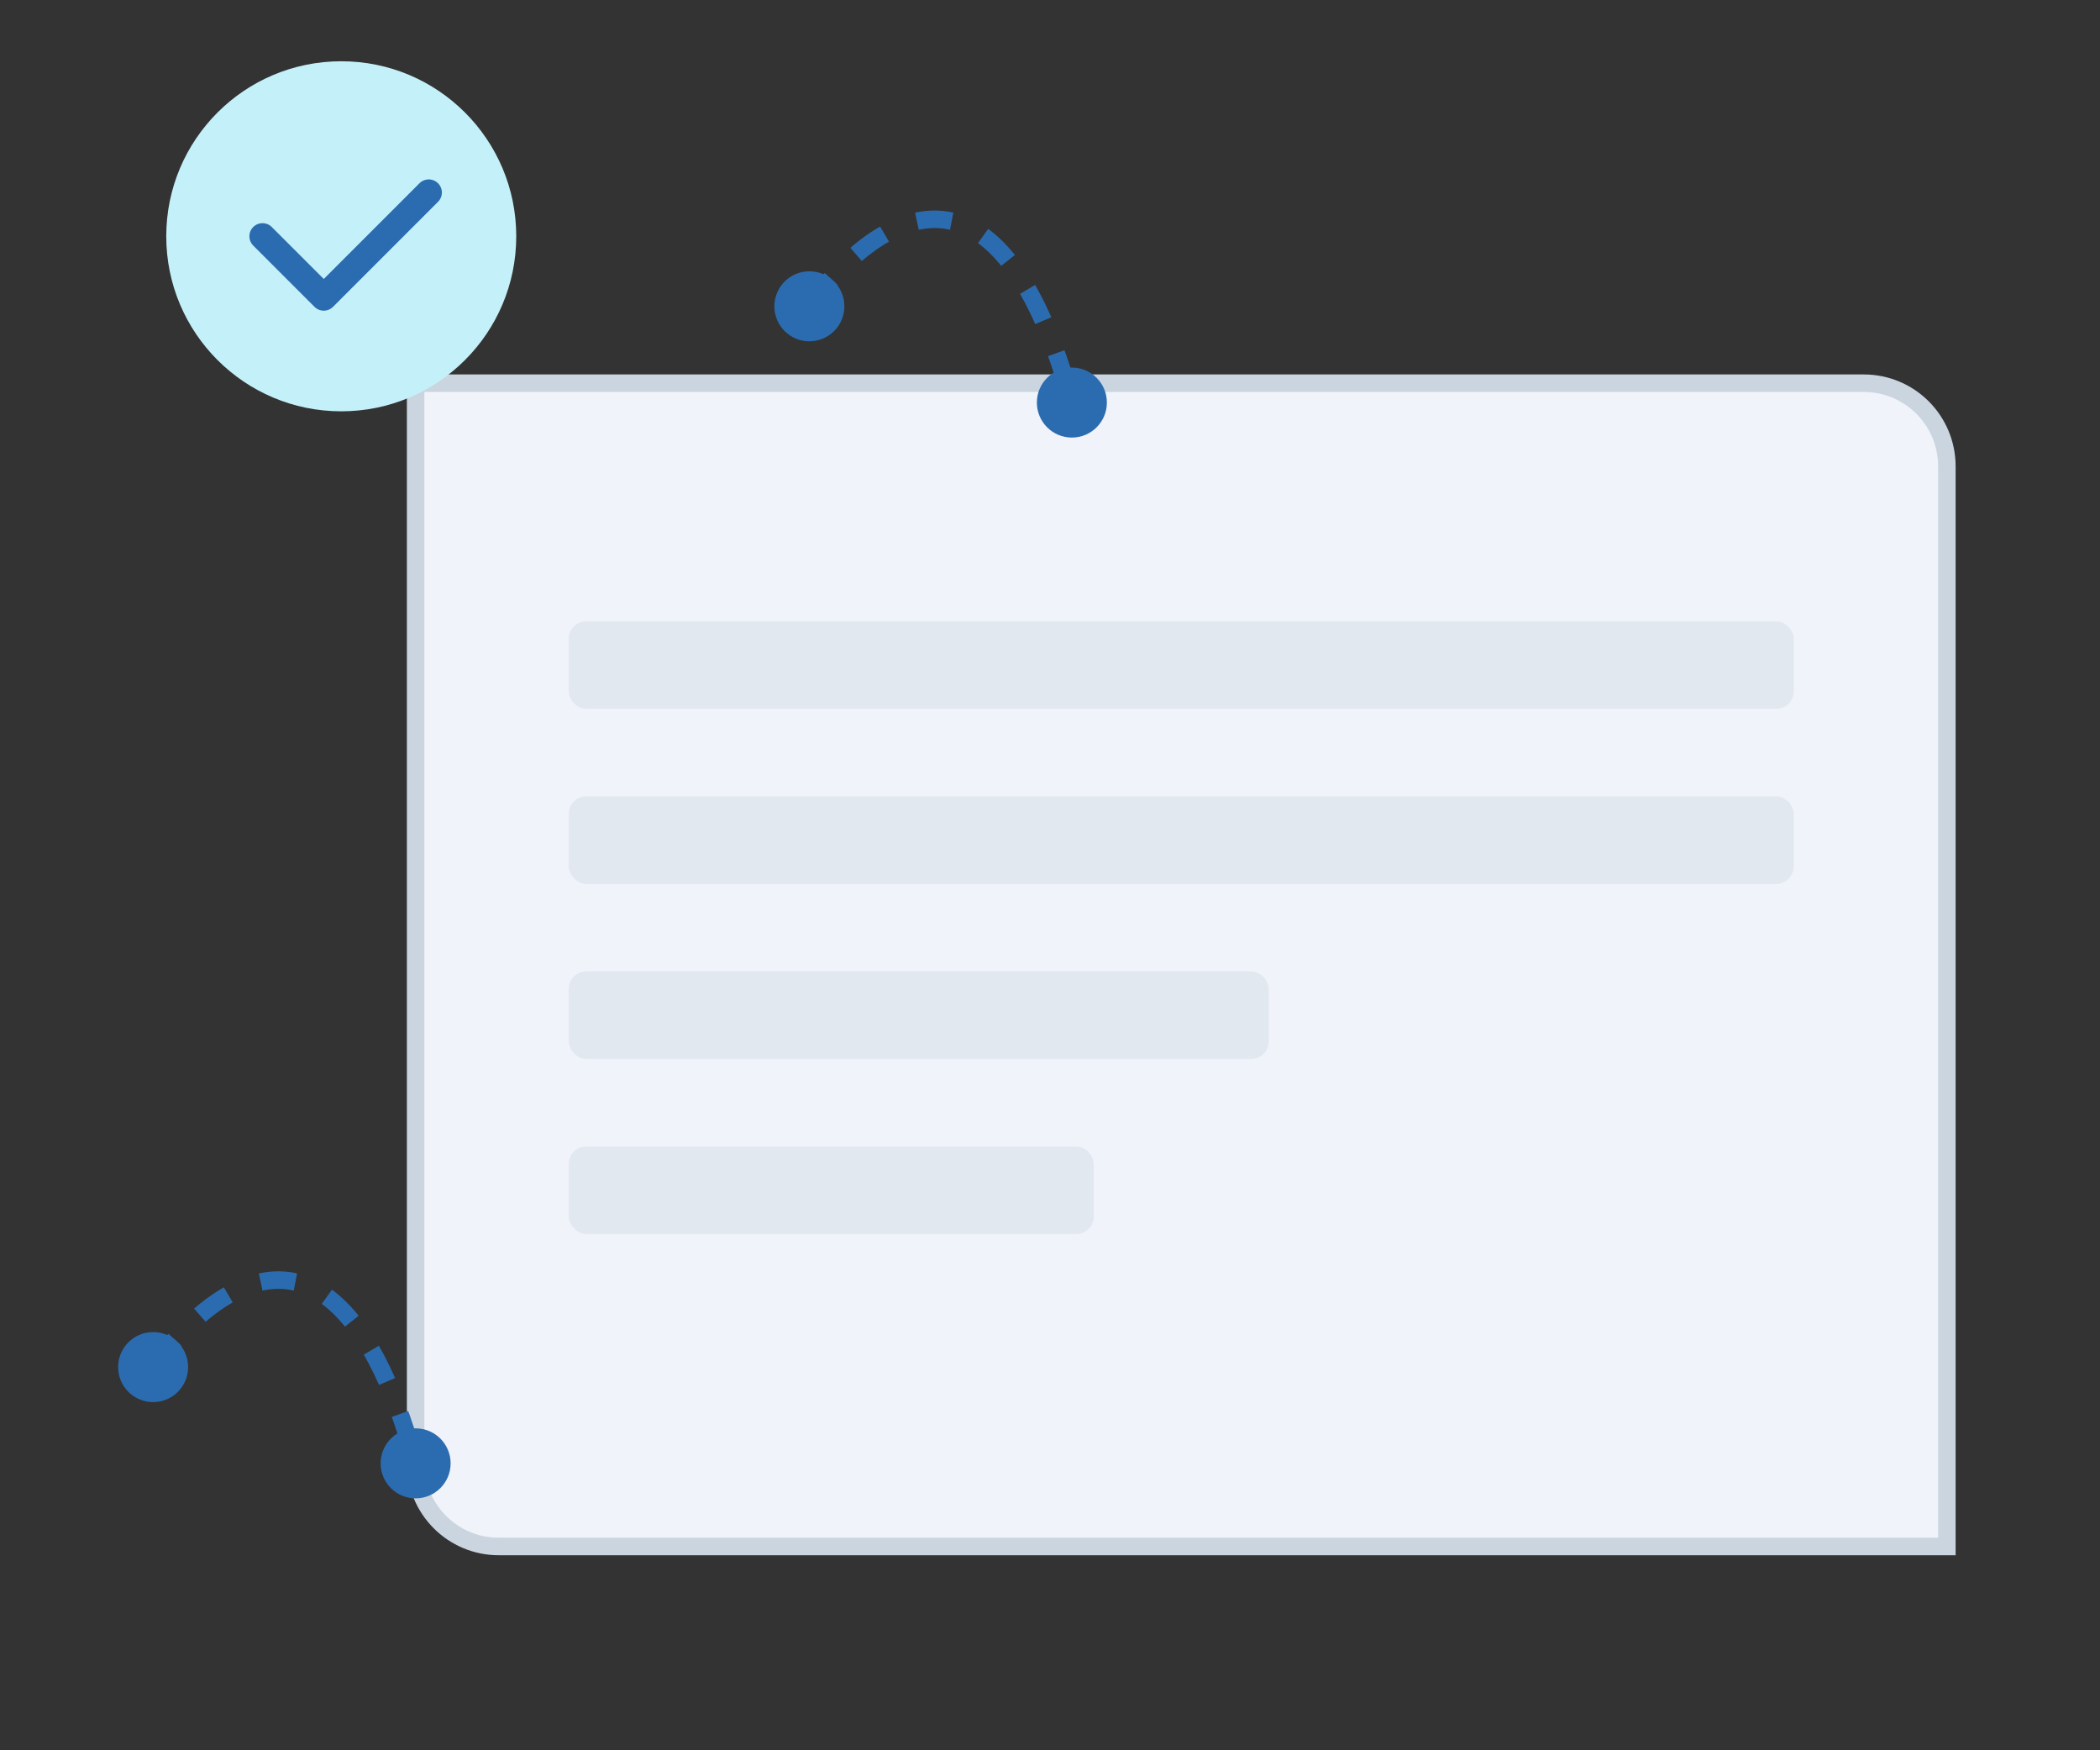 
<svg width="240" height="200" viewBox="0 0 240 200" fill="none" xmlns="http://www.w3.org/2000/svg">
  <rect x="0" y="0" width="240" height="200" fill="#333333" stroke="none"/>
  <path d="M58.075 176.713H222.5V53.287C222.5 48.036 218.251 43.787 213 43.787H47.5V167.213C47.5 172.464 51.749 176.713 57 176.713H58.075Z" fill="#F0F3F9" stroke="#CAD5E0" stroke-width="2"/>
  <rect x="65" y="71" width="140" height="10" rx="2" fill="#E2E8F0"/>
  <rect x="65" y="91" width="140" height="10" rx="2" fill="#E2E8F0"/>
  <rect x="65" y="111" width="80" height="10" rx="2" fill="#E2E8F0"/>
  <rect x="65" y="131" width="60" height="10" rx="2" fill="#E2E8F0"/>
  <circle cx="39" cy="27" r="20" fill="#C4F1F9"/>
  <path d="M30 27L37 34L49 22" stroke="#2B6CB0" stroke-width="3" stroke-linecap="round" stroke-linejoin="round"/>
  <path d="M17.5 156.213C17.5 156.213 36.5 127.713 47.5 167.213" stroke="#2B6CB0" stroke-width="2" stroke-dasharray="4 4"/>
  <circle cx="17.5" cy="156.213" r="4" fill="#2B6CB0"/>
  <circle cx="47.5" cy="167.213" r="4" fill="#2B6CB0"/>
  <path d="M92.5 35C92.5 35 111.5 6.5 122.5 46" stroke="#2B6CB0" stroke-width="2" stroke-dasharray="4 4"/>
  <circle cx="92.5" cy="35" r="4" fill="#2B6CB0"/>
  <circle cx="122.5" cy="46" r="4" fill="#2B6CB0"/>
</svg>

